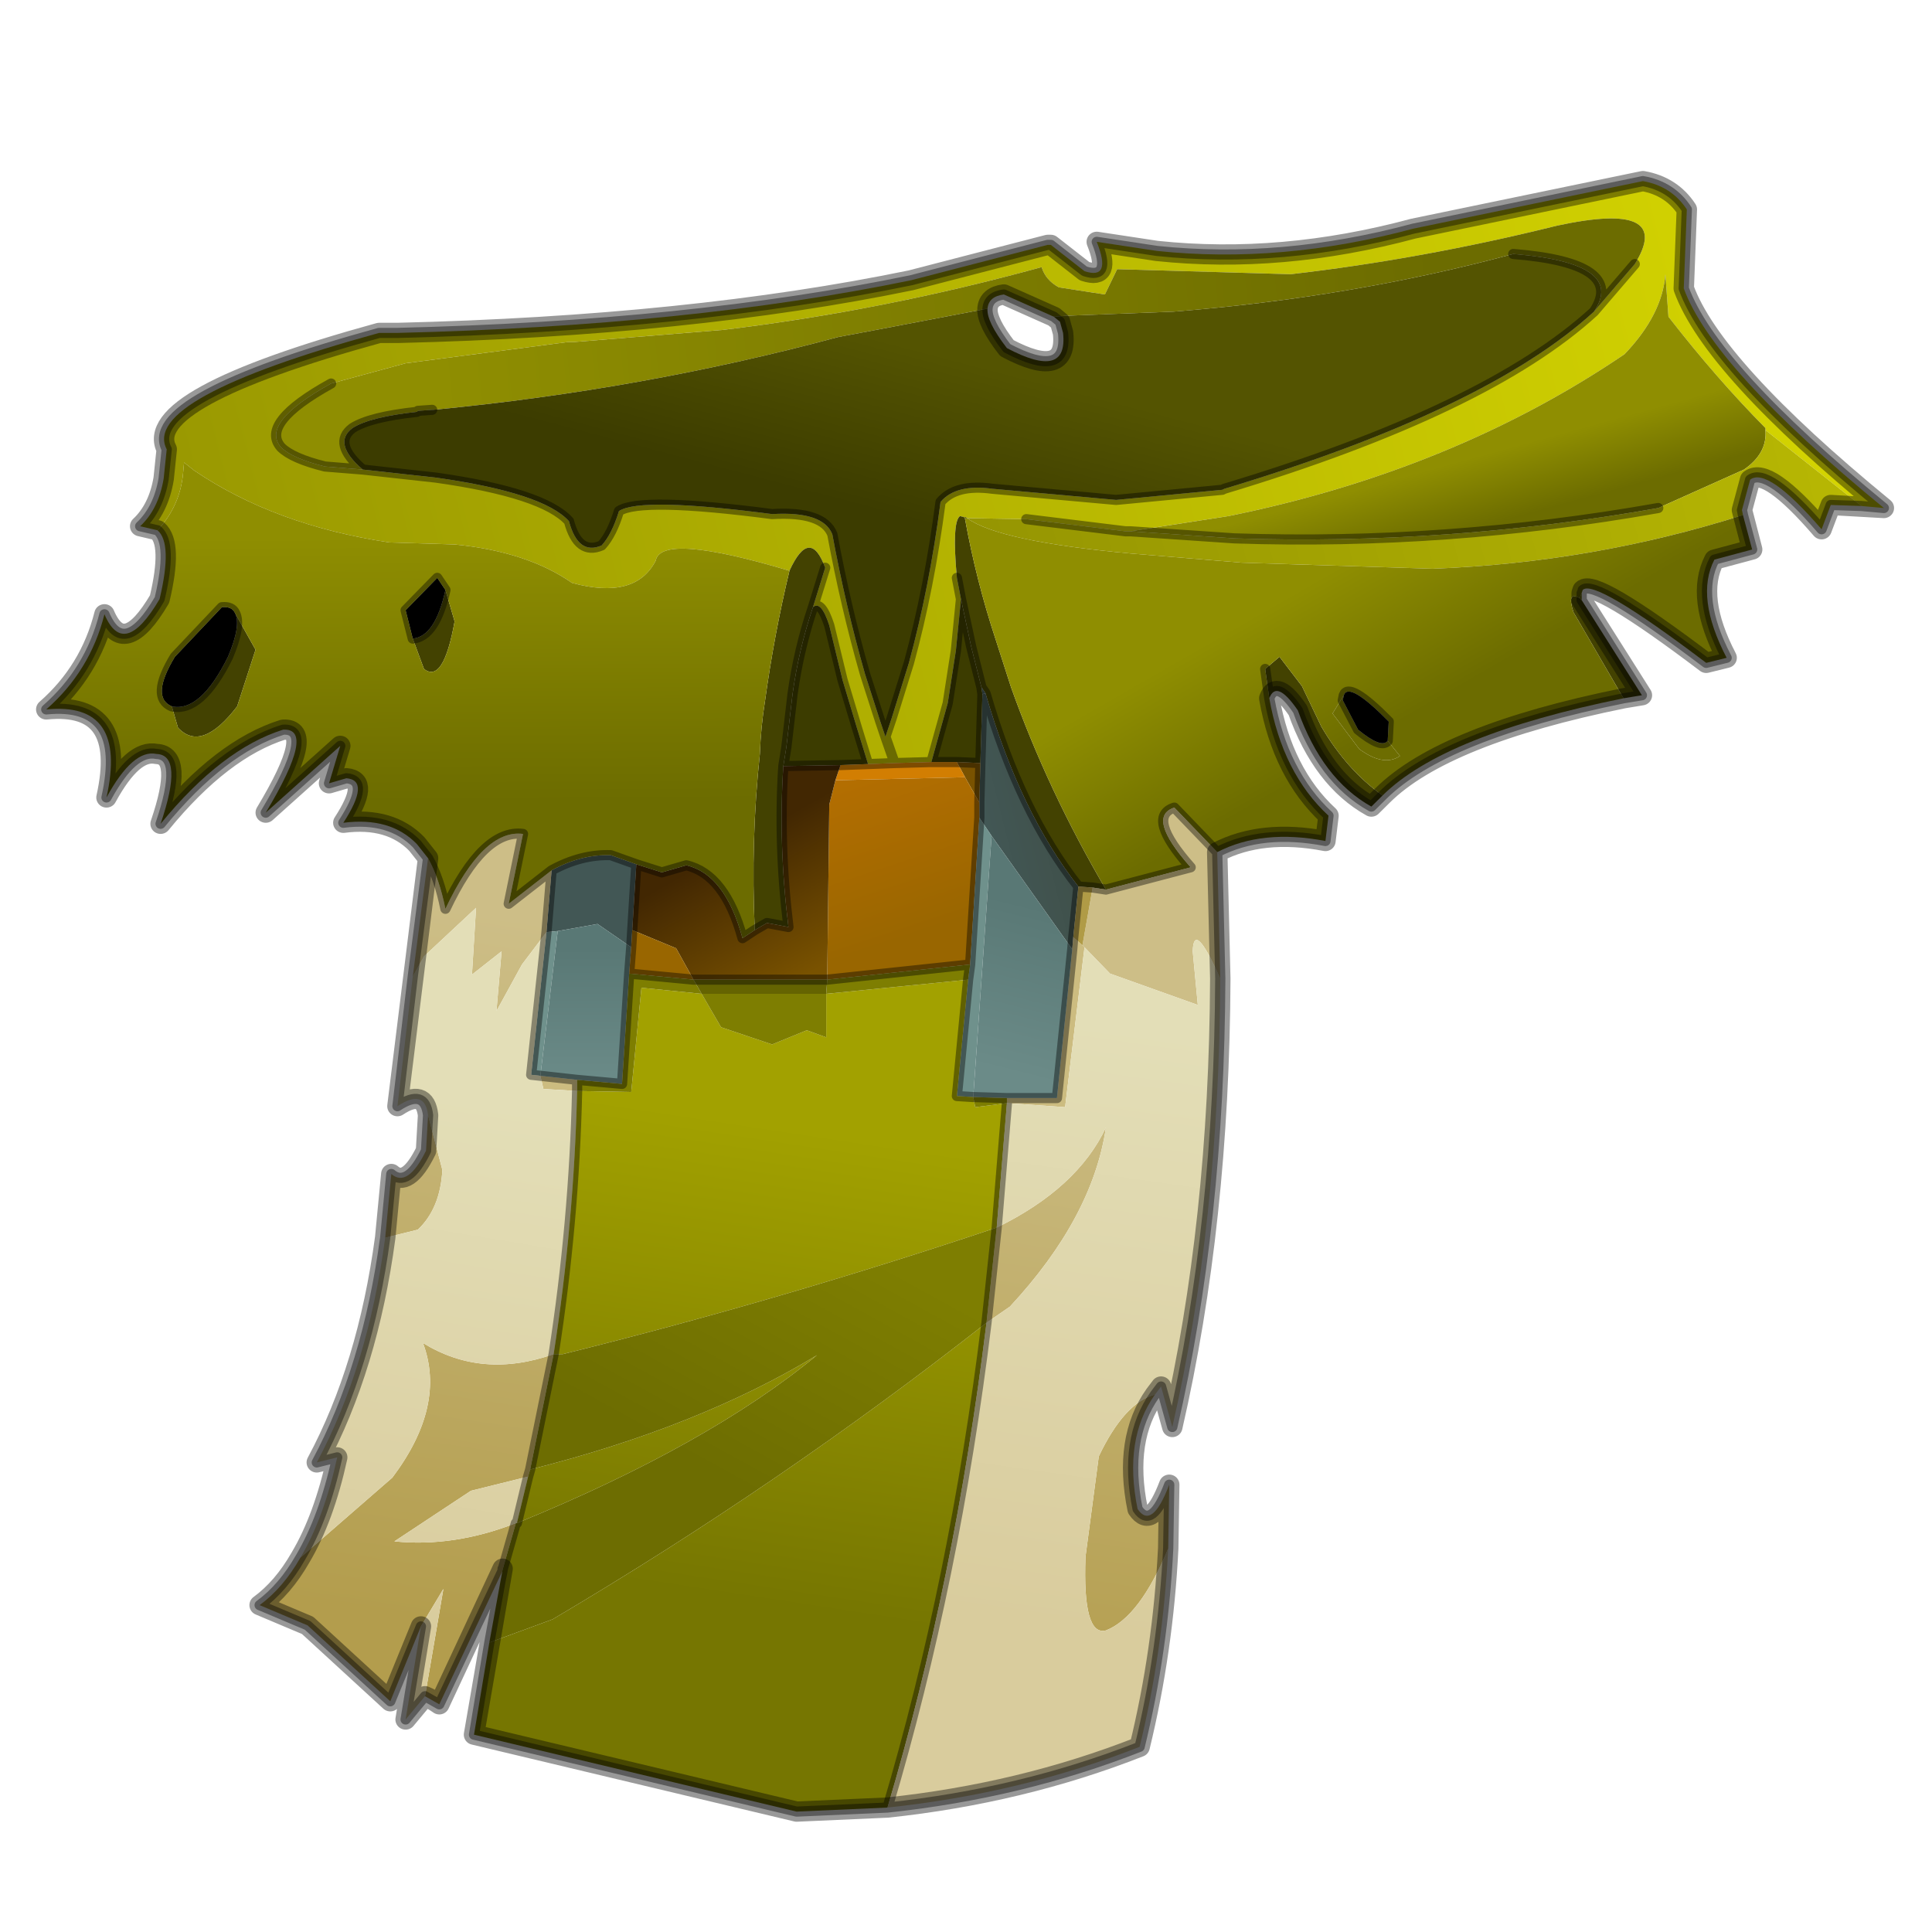 <?xml version="1.0" encoding="UTF-8" standalone="no"?>
<svg xmlns:xlink="http://www.w3.org/1999/xlink" height="440.0px" width="440.0px" xmlns="http://www.w3.org/2000/svg">
  <g transform="matrix(10.0, 0.0, 0.0, 10.0, 0.0, 0.0)">
    <use height="44.0" transform="matrix(1.0, 0.0, 0.0, 1.0, 0.0, 0.0)" width="44.0" xlink:href="#shape0"/>
    <use height="81.55" transform="matrix(0.465, 0.0, 0.0, 0.461, 0.821, 3.894)" width="91.0" xlink:href="#sprite0"/>
  </g>
  <defs>
    <g id="shape0" transform="matrix(1.0, 0.0, 0.0, 1.0, 0.0, 0.0)">
      <path d="M44.0 44.0 L0.0 44.0 0.0 0.0 44.0 0.0 44.0 44.0" fill="#43adca" fill-opacity="0.0" fill-rule="evenodd" stroke="none"/>
    </g>
    <g id="sprite0" transform="matrix(1.0, 0.0, 0.0, 1.0, -4.35, -9.85)">
      <use height="81.55" transform="matrix(1.0, 0.0, 0.0, 1.0, 4.35, 9.85)" width="91.0" xlink:href="#shape1"/>
    </g>
    <g id="shape1" transform="matrix(1.0, 0.0, 0.0, 1.0, -4.35, -9.85)">
      <path d="M10.3 27.6 L9.45 27.4 Q10.35 26.55 10.6 25.05 L10.75 23.6 Q9.45 21.1 21.15 17.85 L22.05 17.85 Q36.4 17.5 47.2 15.25 L53.9 13.5 54.05 13.5 55.7 14.8 Q57.05 15.25 56.3 13.35 L59.25 13.8 Q65.35 14.45 71.8 12.7 L83.05 10.35 Q84.45 10.6 85.2 11.75 L85.05 15.65 Q86.45 19.55 94.85 26.5 L93.75 26.4 89.05 22.65 89.05 22.55 Q86.65 20.1 84.3 17.05 L84.15 14.95 Q84.0 16.95 82.15 18.9 73.75 24.65 62.75 26.9 L57.95 27.65 57.7 27.65 52.85 27.05 49.95 27.0 49.9 26.95 49.8 26.95 49.6 26.9 Q49.2 27.2 49.45 29.95 L49.65 31.0 49.4 33.55 49.0 36.15 48.2 39.05 46.4 39.1 45.1 39.15 44.55 37.35 43.85 35.0 43.2 32.3 Q42.8 31.05 42.4 31.4 L43.0 29.45 Q42.25 27.4 41.25 29.6 34.95 27.7 34.7 29.1 33.7 31.05 30.6 30.2 28.4 28.65 24.85 28.3 L21.65 28.2 Q16.05 27.35 12.1 24.65 L11.6 24.25 11.55 24.8 Q11.4 26.4 10.3 27.6 M45.95 37.8 L46.4 39.1 45.95 37.8 46.25 36.9 47.1 34.15 Q48.1 30.45 48.65 26.2 49.4 25.3 51.2 25.55 L57.25 26.1 62.45 25.6 62.55 25.55 Q75.4 21.65 80.65 16.8 L82.65 14.45 Q84.6 11.3 78.85 12.55 72.25 14.2 65.8 14.95 L57.3 14.7 56.7 15.95 54.45 15.6 Q53.8 15.25 53.6 14.6 45.85 16.75 38.0 17.7 L30.7 18.3 30.4 18.3 22.45 19.35 18.8 20.35 Q15.3 22.3 16.35 23.5 16.9 24.05 18.5 24.45 L20.35 24.6 23.95 25.0 Q29.2 25.75 30.45 27.15 30.9 28.85 32.05 28.35 32.55 27.8 32.9 26.65 33.95 25.95 40.4 26.8 42.9 26.65 43.35 27.8 44.0 31.35 44.95 34.7 L45.7 37.05 45.95 37.8" fill="url(#gradient0)" fill-rule="evenodd" stroke="none"/>
      <path d="M57.95 27.65 L62.75 26.9 Q73.75 24.65 82.15 18.9 84.0 16.95 84.15 14.95 L84.3 17.05 Q86.65 20.1 89.05 22.55 L89.05 22.65 Q89.15 23.8 88.0 24.6 L83.8 26.5 Q73.45 28.35 63.05 28.0 L57.95 27.65" fill="url(#gradient1)" fill-rule="evenodd" stroke="none"/>
      <path d="M57.95 27.65 L63.05 28.0 Q73.45 28.35 83.8 26.5 L88.0 24.6 Q89.15 23.8 89.05 22.65 L93.75 26.4 92.25 26.35 91.8 27.55 Q89.15 24.45 88.3 25.1 L87.9 26.6 87.95 26.85 Q80.6 29.2 72.75 29.5 L63.4 29.2 58.0 28.75 Q51.5 28.15 49.95 27.0 L52.85 27.05 57.7 27.65 57.95 27.65" fill="url(#gradient2)" fill-rule="evenodd" stroke="none"/>
      <path d="M41.25 29.6 Q42.25 27.4 43.0 29.45 L42.4 31.4 Q41.7 33.5 41.4 35.7 L41.1 38.3 40.95 39.25 Q40.7 43.1 41.2 47.2 L40.15 47.0 39.55 47.35 Q39.35 42.9 39.8 38.65 39.85 37.3 40.05 36.05 40.5 32.75 41.25 29.6 M80.05 31.05 L83.0 35.75 82.1 35.9 79.65 31.65 Q79.3 30.6 79.95 30.95 L80.05 31.05 M70.3 40.7 L69.75 41.25 Q67.35 39.9 66.15 36.5 65.1 34.95 64.75 35.9 L64.55 34.45 65.25 33.85 66.35 35.3 67.3 37.3 Q68.55 39.45 70.3 40.7 M55.4 45.2 Q52.55 41.55 50.85 35.65 L50.65 35.35 50.15 33.35 49.65 31.0 49.45 29.95 Q49.2 27.2 49.6 26.9 L49.8 26.95 49.85 27.05 Q50.4 30.1 51.35 33.0 L52.1 35.35 Q53.9 40.45 56.75 45.35 L56.1 45.25 55.4 45.2 M14.1 31.7 L15.1 33.5 14.2 36.3 Q12.45 38.6 11.3 37.35 L11.0 36.3 Q12.4 36.6 13.75 33.85 14.4 32.3 14.1 31.7 M24.4 30.55 L24.85 32.1 Q24.3 35.2 23.35 34.45 L22.8 32.95 Q23.9 32.85 24.4 30.55" fill="#434201" fill-rule="evenodd" stroke="none"/>
      <path d="M87.95 26.85 L88.4 28.55 86.55 29.05 Q85.6 30.9 87.15 33.9 L86.15 34.15 Q80.65 29.95 80.1 30.55 L80.05 30.7 79.95 30.95 Q79.3 30.6 79.65 31.65 L82.1 35.9 Q73.3 37.7 70.3 40.7 68.55 39.45 67.3 37.3 L66.35 35.3 65.25 33.85 64.55 34.45 64.75 35.9 Q65.4 39.6 67.65 41.7 L67.5 42.95 Q64.4 42.35 62.2 43.5 L60.1 41.3 Q58.7 41.75 60.9 44.25 L56.75 45.35 Q53.9 40.45 52.1 35.35 L51.35 33.0 Q50.4 30.1 49.85 27.05 L49.95 27.0 Q51.5 28.15 58.0 28.75 L63.4 29.2 72.75 29.5 Q80.6 29.2 87.95 26.85 M68.4 35.75 L67.85 36.65 69.15 38.4 Q70.35 39.3 71.15 38.75 L70.55 38.0 70.6 37.05 Q68.65 35.05 68.4 35.75" fill="url(#gradient3)" fill-rule="evenodd" stroke="none"/>
      <path d="M20.35 24.6 L18.5 24.45 Q16.9 24.05 16.35 23.5 15.3 22.3 18.8 20.35 L22.45 19.35 30.4 18.3 30.7 18.3 38.0 17.7 Q45.85 16.75 53.6 14.6 53.8 15.25 54.45 15.6 L56.7 15.95 57.3 14.7 65.8 14.95 Q72.25 14.2 78.85 12.55 84.6 11.3 82.65 14.45 L80.65 16.8 Q82.25 14.4 76.7 13.95 68.8 16.1 60.05 16.8 L54.85 17.0 54.2 17.05 51.75 15.95 Q51.0 16.05 50.95 16.65 L45.5 17.7 43.65 18.05 Q34.1 20.65 23.8 21.65 L23.75 21.65 23.05 21.7 23.0 21.75 Q20.7 22.0 19.85 22.55 18.85 23.3 20.35 24.6" fill="url(#gradient4)" fill-rule="evenodd" stroke="none"/>
      <path d="M45.95 37.8 L45.7 37.05 44.95 34.7 Q44.0 31.35 43.35 27.8 42.9 26.65 40.4 26.8 33.95 25.95 32.9 26.65 32.55 27.8 32.05 28.35 30.9 28.85 30.45 27.15 29.2 25.75 23.95 25.0 L20.35 24.6 Q18.85 23.3 19.85 22.55 20.7 22.0 23.0 21.75 L23.05 21.7 23.75 21.65 23.8 21.65 Q34.1 20.65 43.65 18.05 L45.5 17.7 50.95 16.65 Q50.9 17.3 51.9 18.6 54.9 20.2 54.65 17.85 L54.5 17.3 54.2 17.05 54.85 17.0 60.05 16.8 Q68.8 16.1 76.7 13.95 82.25 14.4 80.65 16.8 75.4 21.65 62.55 25.55 L62.45 25.6 57.25 26.1 51.2 25.55 Q49.4 25.3 48.65 26.2 48.1 30.45 47.1 34.15 L46.25 36.9 45.95 37.8" fill="url(#gradient5)" fill-rule="evenodd" stroke="none"/>
      <path d="M50.7 35.7 L50.85 35.65 Q52.55 41.55 55.4 45.2 L55.15 47.7 55.1 48.3 51.15 42.7 50.55 41.8 50.55 41.05 50.6 39.1 50.7 35.7" fill="url(#gradient6)" fill-rule="evenodd" stroke="none"/>
      <path d="M50.85 35.65 L50.7 35.7 50.65 35.35 50.85 35.65 M33.75 44.1 L33.55 47.35 33.5 48.2 31.85 47.05 29.9 47.4 29.35 47.45 29.6 44.4 Q31.05 43.6 32.5 43.65 L33.75 44.1" fill="#425755" fill-rule="evenodd" stroke="none"/>
      <path d="M42.4 31.4 Q42.8 31.05 43.2 32.3 L43.85 35.0 44.55 37.35 45.1 39.15 43.75 39.2 40.95 39.25 41.1 38.3 41.4 35.7 Q41.7 33.5 42.4 31.4 M50.7 35.7 L50.6 39.1 49.45 39.05 48.2 39.05 49.0 36.15 49.4 33.55 49.65 31.0 50.15 33.35 50.65 35.35 50.7 35.7" fill="#3c3c00" fill-rule="evenodd" stroke="none"/>
      <path d="M49.8 26.95 L49.9 26.95 49.95 27.0 49.85 27.05 49.8 26.95" fill="url(#gradient7)" fill-rule="evenodd" stroke="none"/>
      <path d="M50.6 39.1 L50.55 41.05 49.85 39.8 49.45 39.05 50.6 39.1" fill="#795200" fill-rule="evenodd" stroke="none"/>
      <path d="M45.1 39.15 L46.4 39.1 48.2 39.05 49.45 39.05 49.85 39.8 43.5 39.95 43.75 39.2 45.1 39.15" fill="#d27e02" fill-rule="evenodd" stroke="none"/>
      <path d="M50.55 41.05 L50.55 41.8 50.1 49.05 43.1 49.8 43.2 41.15 43.5 39.95 49.85 39.8 50.55 41.05" fill="url(#gradient8)" fill-rule="evenodd" stroke="none"/>
      <path d="M40.95 39.25 L43.75 39.2 43.5 39.95 43.2 41.15 43.1 49.8 36.55 49.8 35.7 48.25 33.55 47.35 33.75 44.1 35.0 44.5 36.2 44.15 Q38.1 44.6 38.95 47.75 L39.55 47.35 40.15 47.0 41.2 47.2 Q40.7 43.1 40.95 39.25" fill="url(#gradient9)" fill-rule="evenodd" stroke="none"/>
      <path d="M50.55 41.8 L51.15 42.7 50.25 55.6 49.45 55.55 50.0 49.8 50.1 49.05 50.55 41.8 M29.35 47.45 L29.9 47.4 29.05 54.55 28.6 54.5 29.35 47.45" fill="#6f918c" fill-rule="evenodd" stroke="none"/>
      <path d="M62.2 43.5 L62.35 49.75 Q61.05 46.8 61.0 48.4 L61.25 51.05 56.95 49.5 55.7 48.2 55.6 48.1 56.1 45.25 56.75 45.35 60.9 44.25 Q58.7 41.75 60.1 41.3 L62.2 43.5 M59.15 70.3 Q57.6 72.5 58.3 75.95 59.0 77.0 59.85 74.75 L59.8 77.9 Q58.4 81.3 56.75 81.95 55.6 82.25 55.75 78.3 L56.4 73.35 Q57.65 70.7 59.15 70.3 M27.2 79.0 L24.1 85.6 23.4 85.2 24.3 79.9 23.2 81.75 21.7 85.45 17.65 81.7 15.3 80.7 Q16.45 79.85 17.3 78.35 L21.8 74.4 Q24.45 70.85 23.3 67.75 26.2 69.55 29.7 68.3 L28.55 74.0 28.45 74.35 25.65 75.05 21.9 77.55 Q24.8 77.85 27.85 76.65 L27.2 78.95 27.2 78.9 27.2 79.0 M21.45 62.55 L21.75 59.4 Q22.55 60.1 23.45 58.25 L23.55 56.5 24.25 59.2 Q24.15 61.1 23.05 62.15 L21.45 62.55 M22.8 49.65 L23.55 43.8 Q24.1 44.8 24.4 46.3 26.25 42.35 28.2 42.6 L27.5 46.05 29.6 44.4 29.35 47.45 28.15 49.05 26.9 51.35 27.15 48.4 25.7 49.55 25.9 46.25 23.35 48.65 22.8 49.65 M50.9 66.75 L51.4 62.05 Q55.35 60.1 56.75 57.1 56.1 61.55 52.05 65.95 L50.9 66.75" fill="url(#gradient10)" fill-rule="evenodd" stroke="none"/>
      <path d="M55.1 48.3 L55.15 47.7 55.6 48.1 55.7 48.2 54.75 56.1 51.9 55.9 51.9 55.65 54.35 55.65 55.1 48.3 M30.85 54.75 L30.85 55.3 29.2 55.2 29.05 54.55 30.85 54.75" fill="#ccbc80" fill-rule="evenodd" stroke="none"/>
      <path d="M55.15 47.7 L55.4 45.2 56.1 45.25 55.6 48.1 55.15 47.7" fill="#b09b46" fill-rule="evenodd" stroke="none"/>
      <path d="M51.15 42.7 L55.1 48.3 54.35 55.65 51.9 55.65 50.25 55.6 51.15 42.7" fill="url(#gradient11)" fill-rule="evenodd" stroke="none"/>
      <path d="M80.05 30.7 L80.05 31.05 79.95 30.95 80.05 30.7 M70.55 38.0 L71.15 38.75 Q70.35 39.3 69.15 38.4 L67.85 36.65 68.4 35.75 68.35 36.0 69.1 37.45 Q70.25 38.4 70.55 38.0" fill="#6d6d01" fill-rule="evenodd" stroke="none"/>
      <path d="M70.55 38.0 Q70.25 38.4 69.1 37.45 L68.35 36.0 68.4 35.75 Q68.65 35.05 70.6 37.05 L70.55 38.0 M14.1 31.7 Q14.4 32.3 13.75 33.85 12.4 36.6 11.0 36.3 9.95 35.85 11.15 33.85 L13.45 31.4 Q13.95 31.35 14.1 31.7 M22.8 32.95 L22.45 31.55 24.0 29.95 24.4 30.55 Q23.9 32.85 22.8 32.95" fill="#000000" fill-rule="evenodd" stroke="none"/>
      <path d="M10.3 27.6 Q11.4 26.4 11.55 24.8 L11.6 24.25 12.1 24.65 Q16.05 27.35 21.65 28.2 L24.85 28.3 Q28.4 28.65 30.6 30.2 33.7 31.05 34.7 29.1 34.95 27.7 41.25 29.6 40.5 32.75 40.05 36.05 39.85 37.3 39.8 38.65 39.35 42.9 39.55 47.35 L38.95 47.75 Q38.1 44.6 36.2 44.15 L35.0 44.5 33.75 44.1 32.5 43.65 Q31.05 43.6 29.6 44.4 L27.5 46.05 28.2 42.6 Q26.25 42.35 24.4 46.3 24.1 44.8 23.55 43.8 L23.0 43.1 Q21.7 41.75 19.4 42.05 20.75 39.95 19.55 39.85 L18.7 40.1 19.25 38.25 15.6 41.55 Q18.1 37.35 16.45 37.45 13.45 38.4 10.45 42.1 11.6 38.7 10.25 38.65 9.1 38.4 7.8 40.8 8.85 36.05 4.85 36.45 7.0 34.55 7.7 31.75 8.65 34.0 10.4 31.0 11.05 28.25 10.3 27.6 M11.0 36.3 L11.3 37.35 Q12.45 38.6 14.2 36.3 L15.1 33.5 14.1 31.7 Q13.95 31.35 13.45 31.4 L11.15 33.85 Q9.95 35.85 11.0 36.3 M24.4 30.55 L24.0 29.95 22.45 31.55 22.8 32.95 23.35 34.45 Q24.3 35.2 24.85 32.1 L24.4 30.55" fill="url(#gradient12)" fill-rule="evenodd" stroke="none"/>
      <path d="M23.4 85.2 L22.45 86.35 23.2 81.75 24.3 79.9 23.4 85.2 M17.3 78.35 Q18.45 76.4 19.1 73.4 L18.1 73.65 Q20.6 68.95 21.45 62.55 L23.05 62.15 Q24.15 61.1 24.25 59.2 L23.55 56.5 Q23.4 55.15 22.05 56.05 L22.8 49.65 23.35 48.65 25.9 46.25 25.7 49.55 27.15 48.4 26.9 51.35 28.15 49.05 29.35 47.45 28.6 54.5 29.05 54.55 29.2 55.2 30.85 55.3 Q30.7 61.8 29.7 68.3 26.2 69.55 23.3 67.75 24.45 70.85 21.8 74.4 L17.3 78.35 M27.9 76.65 L27.85 76.65 Q24.8 77.85 21.9 77.55 L25.65 75.05 28.45 74.35 27.9 76.65" fill="url(#gradient13)" fill-rule="evenodd" stroke="none"/>
      <path d="M29.05 54.55 L29.9 47.4 31.85 47.05 33.5 48.2 33.4 49.5 33.05 54.95 30.85 54.75 29.05 54.55" fill="url(#gradient14)" fill-rule="evenodd" stroke="none"/>
      <path d="M33.55 47.35 L35.7 48.25 36.55 49.8 33.4 49.5 33.5 48.2 33.55 47.35" fill="#996600" fill-rule="evenodd" stroke="none"/>
      <path d="M46.05 90.7 L41.6 90.9 25.8 87.1 26.55 82.55 29.65 81.4 Q40.8 74.75 50.9 66.75 49.35 79.5 46.05 90.7 M43.05 50.5 L50.0 49.8 49.45 55.55 50.25 55.6 50.35 56.1 51.9 55.9 51.4 62.05 Q40.75 65.65 30.15 68.3 L29.7 68.3 Q30.7 61.8 30.85 55.3 L33.5 55.35 34.0 50.2 36.95 50.5 37.9 52.15 40.4 53.0 42.1 52.3 43.05 52.65 43.05 50.5 M28.55 74.0 Q36.8 71.9 42.6 68.35 37.25 72.8 27.9 76.65 L28.45 74.35 28.55 74.0" fill="url(#gradient15)" fill-rule="evenodd" stroke="none"/>
      <path d="M43.1 49.8 L50.1 49.05 50.0 49.8 43.05 50.5 43.05 52.65 42.1 52.3 40.4 53.0 37.9 52.15 36.95 50.5 34.0 50.2 33.5 55.35 30.85 55.3 30.85 54.75 33.05 54.95 33.4 49.5 36.55 49.8 36.95 50.5 43.05 50.5 43.1 49.8 M51.9 55.9 L50.35 56.1 50.25 55.6 51.9 55.65 51.9 55.9" fill="#7e7e01" fill-rule="evenodd" stroke="none"/>
      <path d="M36.55 49.8 L43.1 49.8 43.05 50.5 36.95 50.5 36.55 49.8" fill="#656401" fill-rule="evenodd" stroke="none"/>
      <path d="M26.55 82.55 L27.1 79.5 27.2 78.95 27.2 79.0 27.2 78.9 27.2 78.95 27.85 76.65 27.9 76.65 Q37.25 72.8 42.6 68.35 36.8 71.9 28.55 74.0 L29.7 68.3 30.15 68.3 Q40.75 65.65 51.4 62.05 L50.9 66.75 Q40.8 74.75 29.65 81.4 L26.55 82.55" fill="url(#gradient16)" fill-rule="evenodd" stroke="none"/>
      <path d="M62.35 49.75 Q62.3 61.8 60.0 71.9 L59.45 69.9 59.15 70.3 Q57.65 70.7 56.4 73.35 L55.75 78.3 Q55.6 82.25 56.75 81.95 58.4 81.3 59.8 77.9 59.55 82.95 58.4 87.7 52.6 90.0 46.05 90.7 49.35 79.5 50.9 66.75 L52.05 65.95 Q56.1 61.55 56.75 57.1 55.35 60.1 51.4 62.05 L51.9 55.9 54.75 56.1 55.7 48.2 56.95 49.5 61.25 51.05 61.0 48.4 Q61.05 46.8 62.35 49.75" fill="url(#gradient17)" fill-rule="evenodd" stroke="none"/>
      <path d="M93.75 26.4 L94.85 26.5 Q86.45 19.55 85.05 15.65 L85.2 11.75 Q84.45 10.6 83.05 10.35 L71.8 12.7 Q65.35 14.45 59.25 13.8 L56.3 13.35 Q57.05 15.25 55.7 14.8 L54.05 13.5 53.9 13.5 47.2 15.25 Q36.4 17.5 22.05 17.85 L21.15 17.85 Q9.45 21.1 10.75 23.6 L10.6 25.05 Q10.35 26.55 9.45 27.4 L10.3 27.6 M43.0 29.45 L42.4 31.4 Q42.8 31.05 43.2 32.3 L43.85 35.0 44.55 37.35 45.1 39.15 46.4 39.1 45.95 37.8 45.7 37.05 44.95 34.7 Q44.0 31.35 43.35 27.8 42.9 26.65 40.4 26.8 33.95 25.95 32.9 26.65 32.55 27.8 32.05 28.35 30.9 28.85 30.45 27.15 29.2 25.75 23.95 25.0 L20.35 24.6 18.5 24.45 Q16.9 24.05 16.35 23.5 15.3 22.3 18.8 20.35 M82.65 14.45 L80.65 16.8 Q75.4 21.65 62.55 25.55 L62.45 25.6 57.25 26.1 51.2 25.55 Q49.4 25.3 48.65 26.2 48.1 30.45 47.1 34.15 L46.25 36.9 45.95 37.8 M57.95 27.65 L63.05 28.0 Q73.45 28.35 83.8 26.5 M93.75 26.4 L92.25 26.35 91.8 27.55 Q89.15 24.45 88.3 25.1 L87.9 26.6 87.95 26.85 88.4 28.55 86.55 29.05 Q85.6 30.9 87.15 33.9 L86.15 34.15 Q80.65 29.95 80.1 30.55 M80.05 30.7 L80.05 31.05 83.0 35.75 82.1 35.9 Q73.3 37.7 70.3 40.7 L69.75 41.25 Q67.35 39.9 66.15 36.5 65.1 34.95 64.75 35.9 65.4 39.6 67.65 41.7 L67.5 42.95 Q64.4 42.35 62.2 43.5 L62.35 49.75 Q62.3 61.8 60.0 71.9 L59.45 69.9 59.15 70.3 Q57.6 72.5 58.3 75.95 59.0 77.0 59.85 74.75 L59.8 77.9 Q59.55 82.95 58.4 87.7 52.6 90.0 46.05 90.7 L41.6 90.9 25.8 87.1 26.55 82.55 27.1 79.5 27.2 79.0 24.1 85.6 23.4 85.2 22.45 86.35 23.2 81.75 21.7 85.45 17.65 81.7 15.3 80.7 Q16.45 79.85 17.3 78.35 18.45 76.4 19.1 73.4 L18.1 73.65 Q20.6 68.95 21.45 62.55 L21.75 59.4 Q22.55 60.1 23.45 58.25 L23.55 56.5 Q23.4 55.15 22.05 56.05 L22.8 49.65 23.55 43.8 23.0 43.1 Q21.7 41.75 19.4 42.05 20.75 39.95 19.55 39.85 L18.7 40.1 19.25 38.25 15.6 41.55 Q18.1 37.35 16.45 37.45 13.45 38.4 10.45 42.1 11.6 38.7 10.25 38.65 9.1 38.4 7.8 40.8 8.85 36.05 4.85 36.45 7.0 34.55 7.7 31.75 8.65 34.0 10.4 31.0 11.05 28.25 10.3 27.6 M50.95 16.65 Q51.0 16.05 51.75 15.95 L54.2 17.05 M76.7 13.95 Q82.25 14.4 80.65 16.8 M50.95 16.65 Q50.9 17.3 51.9 18.6 54.9 20.2 54.65 17.85 L54.5 17.3 54.2 17.05 M57.95 27.65 L57.7 27.65 52.85 27.05 M50.7 35.7 L50.6 39.1 50.55 41.05 50.55 41.8 M55.1 48.3 L55.15 47.7 55.4 45.2 Q52.55 41.55 50.85 35.65 L50.65 35.35 50.7 35.7 M56.75 45.35 L60.9 44.25 Q58.7 41.75 60.1 41.3 L62.2 43.5 M42.4 31.4 Q41.7 33.5 41.4 35.7 L41.1 38.3 40.95 39.25 43.75 39.2 45.1 39.15 M49.65 31.0 L49.4 33.55 49.0 36.15 48.2 39.05 49.45 39.05 50.6 39.1 M50.65 35.35 L50.15 33.35 49.65 31.0 49.45 29.95 M48.2 39.05 L46.4 39.1 M43.1 49.8 L50.1 49.05 50.55 41.8 M40.95 39.25 Q40.7 43.1 41.2 47.2 L40.15 47.0 39.55 47.35 38.95 47.75 Q38.1 44.6 36.2 44.15 L35.0 44.5 33.75 44.1 33.55 47.35 M36.55 49.8 L43.1 49.8 M50.0 49.8 L50.1 49.05 M56.1 45.25 L55.4 45.2 M56.1 45.25 L56.75 45.35 M70.55 38.0 Q70.25 38.4 69.1 37.45 L68.35 36.0 68.4 35.75 Q68.65 35.05 70.6 37.05 L70.55 38.0 M64.75 35.9 L64.55 34.45 M20.35 24.6 Q18.85 23.3 19.85 22.55 20.7 22.0 23.0 21.75 L23.05 21.7 23.75 21.65 M14.1 31.7 Q14.4 32.3 13.75 33.85 12.4 36.6 11.0 36.3 9.95 35.85 11.15 33.85 L13.45 31.4 Q13.95 31.35 14.1 31.7 M22.8 32.95 L22.45 31.55 24.0 29.95 24.4 30.55 M22.8 32.95 Q23.9 32.85 24.4 30.55 M23.55 43.8 Q24.1 44.8 24.4 46.3 26.25 42.35 28.2 42.6 L27.5 46.05 29.6 44.4 Q31.05 43.6 32.5 43.65 L33.75 44.1 M29.35 47.45 L29.6 44.4 M29.35 47.45 L28.6 54.5 29.05 54.55 30.85 54.75 30.85 55.3 Q30.7 61.8 29.7 68.3 L28.55 74.0 28.45 74.35 27.9 76.65 27.85 76.65 27.2 78.95 27.1 79.5 M33.5 48.2 L33.55 47.35 M51.4 62.05 L51.9 55.9 51.9 55.65 50.25 55.6 49.45 55.55 50.0 49.8 M36.55 49.8 L33.4 49.5 33.05 54.95 30.85 54.75 M27.2 79.0 L27.2 78.95 27.2 78.9 27.2 79.0 M50.9 66.75 L51.4 62.05 M50.9 66.75 Q49.35 79.5 46.05 90.7 M51.9 55.65 L54.35 55.65 55.1 48.3 M33.5 48.2 L33.4 49.5" fill="none" stroke="#000000" stroke-linecap="round" stroke-linejoin="round" stroke-opacity="0.4" stroke-width="0.5"/>
      <path d="M83.05 10.35 L71.8 12.7 Q65.35 14.45 59.25 13.8 L56.3 13.35 Q57.05 15.25 55.7 14.8 L54.05 13.5 53.9 13.5 47.2 15.25 Q36.4 17.5 22.05 17.85 L21.15 17.85 Q9.45 21.1 10.75 23.6 L10.6 25.05 Q10.35 26.55 9.45 27.4 L10.3 27.6 Q11.05 28.25 10.4 31.0 8.65 34.0 7.7 31.75 7.0 34.55 4.85 36.45 8.85 36.05 7.8 40.8 9.1 38.4 10.25 38.65 11.6 38.7 10.45 42.1 13.45 38.4 16.45 37.45 18.1 37.35 15.6 41.55 L19.25 38.25 18.7 40.1 19.55 39.85 Q20.75 39.95 19.4 42.05 21.7 41.75 23.0 43.1 L23.55 43.8 22.05 56.05 Q23.4 55.15 23.55 56.5 L23.45 58.25 Q22.55 60.1 21.75 59.4 L21.45 62.55 Q20.6 68.95 18.1 73.65 L19.1 73.4 Q18.45 76.4 17.3 78.35 16.45 79.85 15.3 80.7 L17.65 81.7 21.7 85.45 23.2 81.75 22.45 86.35 23.4 85.2 Q23.75 85.35 24.1 85.6 L27.2 78.9 25.8 87.1 41.6 90.9 46.05 90.7 Q52.6 90.0 58.4 87.7 59.55 82.95 59.8 77.9 L59.85 74.75 Q59.0 77.0 58.3 75.95 57.6 72.5 59.15 70.3 L59.45 69.9 60.0 71.9 Q62.3 61.8 62.35 49.75 L62.2 43.5 Q64.4 42.35 67.5 42.95 L67.65 41.7 Q65.4 39.6 64.75 35.9 65.1 34.95 66.15 36.5 67.35 39.9 69.75 41.25 L70.3 40.7 Q73.3 37.7 82.1 35.9 L83.0 35.75 80.05 31.05 80.05 30.7 80.1 30.55 Q80.65 29.95 86.15 34.15 L87.15 33.9 Q85.6 30.9 86.55 29.05 L88.4 28.55 87.9 26.6 88.3 25.1 Q89.15 24.45 91.8 27.55 L92.25 26.35 94.85 26.5 Q86.45 19.55 85.05 15.65 L85.2 11.75 Q84.45 10.6 83.05 10.35 M54.5 17.3 L54.65 17.85 Q54.9 20.2 51.9 18.6 50.9 17.3 50.95 16.65 51.0 16.05 51.75 15.95 L54.2 17.05 54.5 17.3" fill="none" stroke="#000000" stroke-linecap="round" stroke-linejoin="round" stroke-opacity="0.4" stroke-width="1.0"/>
    </g>
    <linearGradient gradientTransform="matrix(0.049, -0.013, 0.004, 0.016, 51.35, 24.05)" gradientUnits="userSpaceOnUse" id="gradient0" spreadMethod="pad" x1="-819.2" x2="819.2">
      <stop offset="0.0" stop-color="#989701"/>
      <stop offset="1.0" stop-color="#d5d501"/>
    </linearGradient>
    <linearGradient gradientTransform="matrix(-6.0E-4, -0.002, 0.018, -0.005, 73.75, 26.05)" gradientUnits="userSpaceOnUse" id="gradient1" spreadMethod="pad" x1="-819.2" x2="819.2">
      <stop offset="0.0" stop-color="#6c6c00"/>
      <stop offset="1.0" stop-color="#8f8e01"/>
    </linearGradient>
    <linearGradient gradientTransform="matrix(0.049, -0.013, 0.004, 0.016, 51.35, 24.05)" gradientUnits="userSpaceOnUse" id="gradient2" spreadMethod="pad" x1="-819.2" x2="819.2">
      <stop offset="0.0" stop-color="#767601"/>
      <stop offset="1.0" stop-color="#b8b803"/>
    </linearGradient>
    <linearGradient gradientTransform="matrix(-0.003, -0.004, 0.019, -0.011, 70.4, 32.8)" gradientUnits="userSpaceOnUse" id="gradient3" spreadMethod="pad" x1="-819.2" x2="819.2">
      <stop offset="0.0" stop-color="#6c6c00"/>
      <stop offset="1.0" stop-color="#8f8e01"/>
    </linearGradient>
    <linearGradient gradientTransform="matrix(-0.03, 0.003, -4.0E-4, -0.004, 48.55, 18.3)" gradientUnits="userSpaceOnUse" id="gradient4" spreadMethod="pad" x1="-819.2" x2="819.2">
      <stop offset="0.0" stop-color="#6c6c00"/>
      <stop offset="1.0" stop-color="#8f8e01"/>
    </linearGradient>
    <linearGradient gradientTransform="matrix(0.001, -0.005, 0.034, 0.009, 49.2, 23.35)" gradientUnits="userSpaceOnUse" id="gradient5" spreadMethod="pad" x1="-819.2" x2="819.2">
      <stop offset="0.0" stop-color="#3c3c00"/>
      <stop offset="1.0" stop-color="#545401"/>
    </linearGradient>
    <linearGradient gradientTransform="matrix(0.002, -6.0E-4, 0.002, 0.008, 52.6, 42.05)" gradientUnits="userSpaceOnUse" id="gradient6" spreadMethod="pad" x1="-819.2" x2="819.2">
      <stop offset="0.0" stop-color="#425755"/>
      <stop offset="1.0" stop-color="#40514b"/>
    </linearGradient>
    <linearGradient gradientTransform="matrix(0.017, 0.0, 0.0, 0.011, 69.8, 36.1)" gradientUnits="userSpaceOnUse" id="gradient7" spreadMethod="pad" x1="-819.2" x2="819.2">
      <stop offset="0.0" stop-color="#6c6c00"/>
      <stop offset="1.0" stop-color="#8f8e01"/>
    </linearGradient>
    <linearGradient gradientTransform="matrix(-0.002, -0.006, 0.006, -0.002, 46.1, 42.55)" gradientUnits="userSpaceOnUse" id="gradient8" spreadMethod="pad" x1="-819.2" x2="819.2">
      <stop offset="0.0" stop-color="#996600"/>
      <stop offset="1.0" stop-color="#ba7001"/>
    </linearGradient>
    <linearGradient gradientTransform="matrix(-0.002, -0.004, 0.007, -0.004, 40.35, 46.35)" gradientUnits="userSpaceOnUse" id="gradient9" spreadMethod="pad" x1="-819.2" x2="819.2">
      <stop offset="0.0" stop-color="#795200"/>
      <stop offset="1.0" stop-color="#422702"/>
    </linearGradient>
    <linearGradient gradientTransform="matrix(-0.004, 0.021, -0.026, -0.004, 39.8, 66.25)" gradientUnits="userSpaceOnUse" id="gradient10" spreadMethod="pad" x1="-819.2" x2="819.2">
      <stop offset="0.0" stop-color="#cdbe87"/>
      <stop offset="1.0" stop-color="#b39d4d"/>
    </linearGradient>
    <linearGradient gradientTransform="matrix(-0.001, 0.005, -0.004, -0.001, 52.5, 50.25)" gradientUnits="userSpaceOnUse" id="gradient11" spreadMethod="pad" x1="-819.2" x2="819.2">
      <stop offset="0.0" stop-color="#597875"/>
      <stop offset="1.0" stop-color="#6b8b88"/>
    </linearGradient>
    <linearGradient gradientTransform="matrix(0.0, -0.008, 0.022, -1.0E-4, 23.0, 34.45)" gradientUnits="userSpaceOnUse" id="gradient12" spreadMethod="pad" x1="-819.2" x2="819.2">
      <stop offset="0.0" stop-color="#6c6c00"/>
      <stop offset="1.0" stop-color="#8f8e01"/>
    </linearGradient>
    <linearGradient gradientTransform="matrix(-0.003, 0.016, -0.006, -0.001, 24.25, 68.95)" gradientUnits="userSpaceOnUse" id="gradient13" spreadMethod="pad" x1="-819.2" x2="819.2">
      <stop offset="0.0" stop-color="#e3deb7"/>
      <stop offset="1.0" stop-color="#d9cc9d"/>
    </linearGradient>
    <linearGradient gradientTransform="matrix(0.0, 0.004, -0.003, 0.0, 31.3, 51.55)" gradientUnits="userSpaceOnUse" id="gradient14" spreadMethod="pad" x1="-819.2" x2="819.2">
      <stop offset="0.0" stop-color="#597875"/>
      <stop offset="1.0" stop-color="#6b8b88"/>
    </linearGradient>
    <linearGradient gradientTransform="matrix(-0.003, 0.014, -0.013, -0.002, 39.65, 68.7)" gradientUnits="userSpaceOnUse" id="gradient15" spreadMethod="pad" x1="-819.2" x2="819.2">
      <stop offset="0.0" stop-color="#a2a100"/>
      <stop offset="1.0" stop-color="#767601"/>
    </linearGradient>
    <linearGradient gradientTransform="matrix(-0.004, 0.007, -0.009, -0.005, 40.05, 68.0)" gradientUnits="userSpaceOnUse" id="gradient16" spreadMethod="pad" x1="-819.2" x2="819.2">
      <stop offset="0.0" stop-color="#7e7e01"/>
      <stop offset="1.0" stop-color="#6d6d01"/>
    </linearGradient>
    <linearGradient gradientTransform="matrix(-0.003, 0.018, -0.007, -0.001, 56.1, 66.9)" gradientUnits="userSpaceOnUse" id="gradient17" spreadMethod="pad" x1="-819.2" x2="819.2">
      <stop offset="0.0" stop-color="#e3deb7"/>
      <stop offset="1.0" stop-color="#d9cc9d"/>
    </linearGradient>
  </defs>
</svg>
